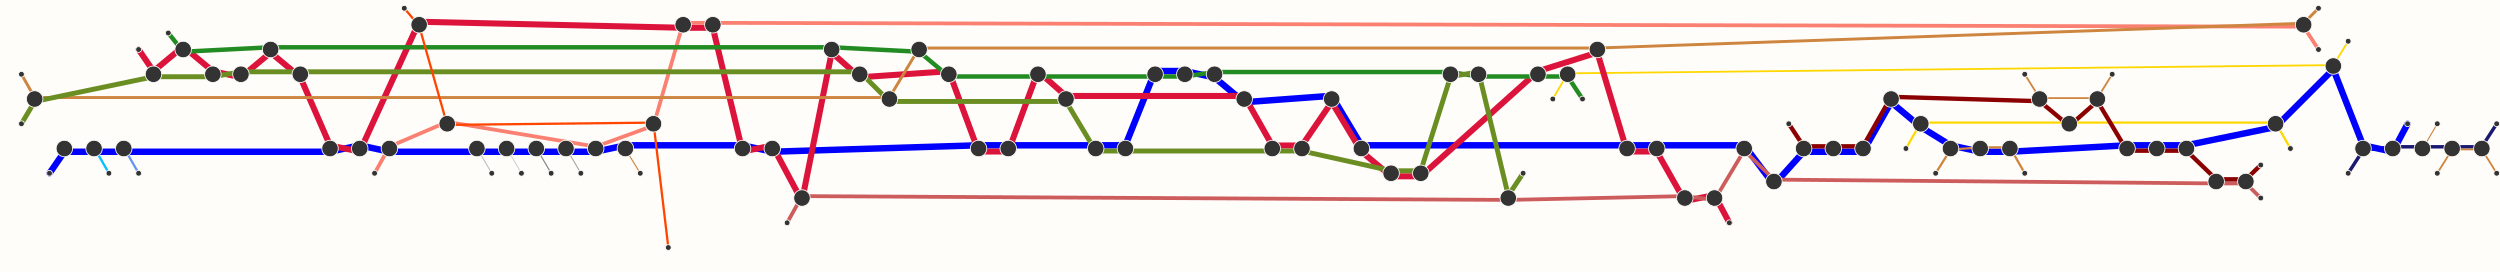 <svg viewBox="-5,-5,1515,165" xmlns="http://www.w3.org/2000/svg" xmlns:xlink="http://www.w3.org/1999/xlink">
    <rect x="-5" y="-5" width="1520" height="170" fill="#fffdfa"/>
    <g stroke="#999" stroke-opacity="1" stroke-linecap="round">
        <line stroke="#191970" stroke-width="2.079" x1="1508" y1="70" x2="1499" y2="83.96">
            <title>
                7 - Hallfred, source: 84, target: 0
            </title>
        </line>
        <line stroke="#191970" stroke-width="2.079" x1="1499" y1="83.96" x2="1481" y2="83.96">
            <title>
                7 - Hallfred, source: 0, target: 1
            </title>
        </line>
        <line stroke="#191970" stroke-width="2.079" x1="1481" y1="83.96" x2="1463" y2="83.96">
            <title>
                7 - Hallfred, source: 1, target: 2
            </title>
        </line>
        <line stroke="#191970" stroke-width="2.079" x1="1463" y1="83.96" x2="1445" y2="83.96">
            <title>
                7 - Hallfred, source: 2, target: 3
            </title>
        </line>
        <line stroke="#191970" stroke-width="2.079" x1="1445" y1="83.96" x2="1427" y2="86.04">
            <title>
                7 - Hallfred, source: 3, target: 4
            </title>
        </line>
        <line stroke="#191970" stroke-width="2.079" x1="1427" y1="86.04" x2="1418" y2="100">
            <title>
                7 - Hallfred, source: 4, target: 99
            </title>
        </line>
        <line stroke="#0000FF" stroke-width="3.912" x1="1454" y1="70" x2="1445" y2="86.956">
            <title>
                9 - Hrafnkel, source: 85, target: 3
            </title>
        </line>
        <line stroke="#0000FF" stroke-width="3.912" x1="1445" y1="86.956" x2="1427" y2="83.044">
            <title>
                9 - Hrafnkel, source: 3, target: 4
            </title>
        </line>
        <line stroke="#0000FF" stroke-width="3.912" x1="1427" y1="83.044" x2="1409" y2="36.956">
            <title>
                9 - Hrafnkel, source: 4, target: 5
            </title>
        </line>
        <line stroke="#0000FF" stroke-width="3.912" x1="1409" y1="36.956" x2="1374" y2="71.956">
            <title>
                9 - Hrafnkel, source: 5, target: 7
            </title>
        </line>
        <line stroke="#0000FF" stroke-width="3.912" x1="1374" y1="71.956" x2="1320" y2="83.044">
            <title>
                9 - Hrafnkel, source: 7, target: 10
            </title>
        </line>
        <line stroke="#0000FF" stroke-width="3.912" x1="1320" y1="83.044" x2="1302" y2="83.044">
            <title>
                9 - Hrafnkel, source: 10, target: 11
            </title>
        </line>
        <line stroke="#0000FF" stroke-width="3.912" x1="1302" y1="83.044" x2="1284" y2="83.044">
            <title>
                9 - Hrafnkel, source: 11, target: 12
            </title>
        </line>
        <line stroke="#0000FF" stroke-width="3.912" x1="1284" y1="83.044" x2="1213" y2="86.956">
            <title>
                9 - Hrafnkel, source: 12, target: 16
            </title>
        </line>
        <line stroke="#0000FF" stroke-width="3.912" x1="1213" y1="86.956" x2="1195" y2="86.956">
            <title>
                9 - Hrafnkel, source: 16, target: 17
            </title>
        </line>
        <line stroke="#0000FF" stroke-width="3.912" x1="1195" y1="86.956" x2="1177" y2="83.044">
            <title>
                9 - Hrafnkel, source: 17, target: 18
            </title>
        </line>
        <line stroke="#0000FF" stroke-width="3.912" x1="1177" y1="83.044" x2="1159" y2="71.956">
            <title>
                9 - Hrafnkel, source: 18, target: 19
            </title>
        </line>
        <line stroke="#0000FF" stroke-width="3.912" x1="1159" y1="71.956" x2="1141" y2="56.956">
            <title>
                9 - Hrafnkel, source: 19, target: 20
            </title>
        </line>
        <line stroke="#0000FF" stroke-width="3.912" x1="1141" y1="56.956" x2="1124" y2="86.956">
            <title>
                9 - Hrafnkel, source: 20, target: 21
            </title>
        </line>
        <line stroke="#0000FF" stroke-width="3.912" x1="1124" y1="86.956" x2="1106" y2="86.956">
            <title>
                9 - Hrafnkel, source: 21, target: 22
            </title>
        </line>
        <line stroke="#0000FF" stroke-width="3.912" x1="1106" y1="86.956" x2="1088" y2="86.956">
            <title>
                9 - Hrafnkel, source: 22, target: 23
            </title>
        </line>
        <line stroke="#0000FF" stroke-width="3.912" x1="1088" y1="86.956" x2="1070" y2="106.956">
            <title>
                9 - Hrafnkel, source: 23, target: 24
            </title>
        </line>
        <line stroke="#0000FF" stroke-width="3.912" x1="1070" y1="106.956" x2="1052" y2="83.044">
            <title>
                9 - Hrafnkel, source: 24, target: 25
            </title>
        </line>
        <line stroke="#0000FF" stroke-width="3.912" x1="1052" y1="83.044" x2="999" y2="83.044">
            <title>
                9 - Hrafnkel, source: 25, target: 28
            </title>
        </line>
        <line stroke="#0000FF" stroke-width="3.912" x1="999" y1="83.044" x2="981" y2="83.044">
            <title>
                9 - Hrafnkel, source: 28, target: 29
            </title>
        </line>
        <line stroke="#0000FF" stroke-width="3.912" x1="981" y1="83.044" x2="820" y2="83.044">
            <title>
                9 - Hrafnkel, source: 29, target: 38
            </title>
        </line>
        <line stroke="#0000FF" stroke-width="3.912" x1="820" y1="83.044" x2="802" y2="53.044">
            <title>
                9 - Hrafnkel, source: 38, target: 39
            </title>
        </line>
        <line stroke="#0000FF" stroke-width="3.912" x1="802" y1="53.044" x2="749" y2="56.956">
            <title>
                9 - Hrafnkel, source: 39, target: 42
            </title>
        </line>
        <line stroke="#0000FF" stroke-width="3.912" x1="749" y1="56.956" x2="731" y2="41.956">
            <title>
                9 - Hrafnkel, source: 42, target: 43
            </title>
        </line>
        <line stroke="#0000FF" stroke-width="3.912" x1="731" y1="41.956" x2="713" y2="38.044">
            <title>
                9 - Hrafnkel, source: 43, target: 44
            </title>
        </line>
        <line stroke="#0000FF" stroke-width="3.912" x1="713" y1="38.044" x2="695" y2="38.044">
            <title>
                9 - Hrafnkel, source: 44, target: 45
            </title>
        </line>
        <line stroke="#0000FF" stroke-width="3.912" x1="695" y1="38.044" x2="677" y2="83.044">
            <title>
                9 - Hrafnkel, source: 45, target: 46
            </title>
        </line>
        <line stroke="#0000FF" stroke-width="3.912" x1="677" y1="83.044" x2="659" y2="83.044">
            <title>
                9 - Hrafnkel, source: 46, target: 47
            </title>
        </line>
        <line stroke="#0000FF" stroke-width="3.912" x1="659" y1="83.044" x2="606" y2="83.044">
            <title>
                9 - Hrafnkel, source: 47, target: 50
            </title>
        </line>
        <line stroke="#0000FF" stroke-width="3.912" x1="606" y1="83.044" x2="588" y2="83.044">
            <title>
                9 - Hrafnkel, source: 50, target: 51
            </title>
        </line>
        <line stroke="#0000FF" stroke-width="3.912" x1="588" y1="83.044" x2="463" y2="86.956">
            <title>
                9 - Hrafnkel, source: 51, target: 58
            </title>
        </line>
        <line stroke="#0000FF" stroke-width="3.912" x1="463" y1="86.956" x2="445" y2="83.044">
            <title>
                9 - Hrafnkel, source: 58, target: 59
            </title>
        </line>
        <line stroke="#0000FF" stroke-width="3.912" x1="445" y1="83.044" x2="374" y2="83.044">
            <title>
                9 - Hrafnkel, source: 59, target: 63
            </title>
        </line>
        <line stroke="#0000FF" stroke-width="3.912" x1="374" y1="83.044" x2="356" y2="86.956">
            <title>
                9 - Hrafnkel, source: 63, target: 64
            </title>
        </line>
        <line stroke="#0000FF" stroke-width="3.912" x1="356" y1="86.956" x2="338" y2="86.956">
            <title>
                9 - Hrafnkel, source: 64, target: 65
            </title>
        </line>
        <line stroke="#0000FF" stroke-width="3.912" x1="338" y1="86.956" x2="320" y2="86.956">
            <title>
                9 - Hrafnkel, source: 65, target: 66
            </title>
        </line>
        <line stroke="#0000FF" stroke-width="3.912" x1="320" y1="86.956" x2="302" y2="86.956">
            <title>
                9 - Hrafnkel, source: 66, target: 67
            </title>
        </line>
        <line stroke="#0000FF" stroke-width="3.912" x1="302" y1="86.956" x2="284" y2="86.956">
            <title>
                9 - Hrafnkel, source: 67, target: 68
            </title>
        </line>
        <line stroke="#0000FF" stroke-width="3.912" x1="284" y1="86.956" x2="231" y2="86.956">
            <title>
                9 - Hrafnkel, source: 68, target: 71
            </title>
        </line>
        <line stroke="#0000FF" stroke-width="3.912" x1="231" y1="86.956" x2="213" y2="83.044">
            <title>
                9 - Hrafnkel, source: 71, target: 72
            </title>
        </line>
        <line stroke="#0000FF" stroke-width="3.912" x1="213" y1="83.044" x2="195" y2="86.956">
            <title>
                9 - Hrafnkel, source: 72, target: 73
            </title>
        </line>
        <line stroke="#0000FF" stroke-width="3.912" x1="195" y1="86.956" x2="70" y2="86.956">
            <title>
                9 - Hrafnkel, source: 73, target: 80
            </title>
        </line>
        <line stroke="#0000FF" stroke-width="3.912" x1="70" y1="86.956" x2="52" y2="86.956">
            <title>
                9 - Hrafnkel, source: 80, target: 81
            </title>
        </line>
        <line stroke="#0000FF" stroke-width="3.912" x1="52" y1="86.956" x2="34" y2="86.956">
            <title>
                9 - Hrafnkel, source: 81, target: 82
            </title>
        </line>
        <line stroke="#0000FF" stroke-width="3.912" x1="34" y1="86.956" x2="34" y2="86.956">
            <title>
                9 - Hrafnkel, source: 82, target: 82
            </title>
        </line>
        <line stroke="#0000FF" stroke-width="3.912" x1="34" y1="86.956" x2="25" y2="100">
            <title>
                9 - Hrafnkel, source: 82, target: 100
            </title>
        </line>
        <line stroke="#CD853F" stroke-width="1.099" x1="1508" y1="100" x2="1499" y2="85.549">
            <title>
                10 - Arnthrud, source: 86, target: 0
            </title>
        </line>
        <line stroke="#CD853F" stroke-width="1.099" x1="1499" y1="85.549" x2="1481" y2="85.549">
            <title>
                10 - Arnthrud, source: 0, target: 1
            </title>
        </line>
        <line stroke="#CD853F" stroke-width="1.099" x1="1481" y1="85.549" x2="1472" y2="100">
            <title>
                10 - Arnthrud, source: 1, target: 101
            </title>
        </line>
        <line stroke="#CD853F" stroke-width="0.693" x1="1472" y1="70" x2="1463" y2="85.347">
            <title>
                11 - man, source: 114, target: 2
            </title>
        </line>
        <line stroke="#6495ED" stroke-width="1.386" x1="79" y1="100" x2="70" y2="84.307">
            <title>
                13 - Thorir, source: 115, target: 80
            </title>
        </line>
        <line stroke="#00BFFF" stroke-width="1.386" x1="61" y1="100" x2="52" y2="84.307">
            <title>
                14 - Asbjorn, source: 116, target: 81
            </title>
        </line>
        <line stroke="#FFD700" stroke-width="1.099" x1="1418" y1="20" x2="1409" y2="34.451">
            <title>
                15 - Frey, source: 87, target: 5
            </title>
        </line>
        <line stroke="#FFD700" stroke-width="1.099" x1="1409" y1="34.451" x2="945" y2="39.451">
            <title>
                15 - Frey, source: 5, target: 31
            </title>
        </line>
        <line stroke="#FFD700" stroke-width="1.099" x1="945" y1="39.451" x2="936" y2="55">
            <title>
                15 - Frey, source: 31, target: 102
            </title>
        </line>
        <line stroke="#DC143C" stroke-width="3.664" x1="1043" y1="130" x2="1034" y2="113.168">
            <title>
                18 - Sam, source: 88, target: 26
            </title>
        </line>
        <line stroke="#DC143C" stroke-width="3.664" x1="1034" y1="113.168" x2="1016" y2="116.832">
            <title>
                18 - Sam, source: 26, target: 27
            </title>
        </line>
        <line stroke="#DC143C" stroke-width="3.664" x1="1016" y1="116.832" x2="999" y2="86.832">
            <title>
                18 - Sam, source: 27, target: 28
            </title>
        </line>
        <line stroke="#DC143C" stroke-width="3.664" x1="999" y1="86.832" x2="981" y2="86.832">
            <title>
                18 - Sam, source: 28, target: 29
            </title>
        </line>
        <line stroke="#DC143C" stroke-width="3.664" x1="981" y1="86.832" x2="963" y2="26.832">
            <title>
                18 - Sam, source: 29, target: 30
            </title>
        </line>
        <line stroke="#DC143C" stroke-width="3.664" x1="963" y1="26.832" x2="927" y2="38.168">
            <title>
                18 - Sam, source: 30, target: 32
            </title>
        </line>
        <line stroke="#DC143C" stroke-width="3.664" x1="927" y1="38.168" x2="856" y2="101.832">
            <title>
                18 - Sam, source: 32, target: 36
            </title>
        </line>
        <line stroke="#DC143C" stroke-width="3.664" x1="856" y1="101.832" x2="838" y2="101.832">
            <title>
                18 - Sam, source: 36, target: 37
            </title>
        </line>
        <line stroke="#DC143C" stroke-width="3.664" x1="838" y1="101.832" x2="820" y2="86.832">
            <title>
                18 - Sam, source: 37, target: 38
            </title>
        </line>
        <line stroke="#DC143C" stroke-width="3.664" x1="820" y1="86.832" x2="802" y2="56.832">
            <title>
                18 - Sam, source: 38, target: 39
            </title>
        </line>
        <line stroke="#DC143C" stroke-width="3.664" x1="802" y1="56.832" x2="784" y2="83.168">
            <title>
                18 - Sam, source: 39, target: 40
            </title>
        </line>
        <line stroke="#DC143C" stroke-width="3.664" x1="784" y1="83.168" x2="766" y2="83.168">
            <title>
                18 - Sam, source: 40, target: 41
            </title>
        </line>
        <line stroke="#DC143C" stroke-width="3.664" x1="766" y1="83.168" x2="749" y2="53.168">
            <title>
                18 - Sam, source: 41, target: 42
            </title>
        </line>
        <line stroke="#DC143C" stroke-width="3.664" x1="749" y1="53.168" x2="641" y2="53.168">
            <title>
                18 - Sam, source: 42, target: 48
            </title>
        </line>
        <line stroke="#DC143C" stroke-width="3.664" x1="641" y1="53.168" x2="624" y2="38.168">
            <title>
                18 - Sam, source: 48, target: 49
            </title>
        </line>
        <line stroke="#DC143C" stroke-width="3.664" x1="624" y1="38.168" x2="606" y2="86.832">
            <title>
                18 - Sam, source: 49, target: 50
            </title>
        </line>
        <line stroke="#DC143C" stroke-width="3.664" x1="606" y1="86.832" x2="588" y2="86.832">
            <title>
                18 - Sam, source: 50, target: 51
            </title>
        </line>
        <line stroke="#DC143C" stroke-width="3.664" x1="588" y1="86.832" x2="570" y2="38.168">
            <title>
                18 - Sam, source: 51, target: 52
            </title>
        </line>
        <line stroke="#DC143C" stroke-width="3.664" x1="570" y1="38.168" x2="516" y2="41.832">
            <title>
                18 - Sam, source: 52, target: 55
            </title>
        </line>
        <line stroke="#DC143C" stroke-width="3.664" x1="516" y1="41.832" x2="499" y2="26.832">
            <title>
                18 - Sam, source: 55, target: 56
            </title>
        </line>
        <line stroke="#DC143C" stroke-width="3.664" x1="499" y1="26.832" x2="481" y2="116.832">
            <title>
                18 - Sam, source: 56, target: 57
            </title>
        </line>
        <line stroke="#DC143C" stroke-width="3.664" x1="481" y1="116.832" x2="463" y2="83.168">
            <title>
                18 - Sam, source: 57, target: 58
            </title>
        </line>
        <line stroke="#DC143C" stroke-width="3.664" x1="463" y1="83.168" x2="445" y2="86.832">
            <title>
                18 - Sam, source: 58, target: 59
            </title>
        </line>
        <line stroke="#DC143C" stroke-width="3.664" x1="445" y1="86.832" x2="427" y2="11.832">
            <title>
                18 - Sam, source: 59, target: 60
            </title>
        </line>
        <line stroke="#DC143C" stroke-width="3.664" x1="427" y1="11.832" x2="409" y2="11.832">
            <title>
                18 - Sam, source: 60, target: 61
            </title>
        </line>
        <line stroke="#DC143C" stroke-width="3.664" x1="409" y1="11.832" x2="249" y2="8.168">
            <title>
                18 - Sam, source: 61, target: 70
            </title>
        </line>
        <line stroke="#DC143C" stroke-width="3.664" x1="249" y1="8.168" x2="213" y2="86.832">
            <title>
                18 - Sam, source: 70, target: 72
            </title>
        </line>
        <line stroke="#DC143C" stroke-width="3.664" x1="213" y1="86.832" x2="195" y2="83.168">
            <title>
                18 - Sam, source: 72, target: 73
            </title>
        </line>
        <line stroke="#DC143C" stroke-width="3.664" x1="195" y1="83.168" x2="177" y2="41.832">
            <title>
                18 - Sam, source: 73, target: 74
            </title>
        </line>
        <line stroke="#DC143C" stroke-width="3.664" x1="177" y1="41.832" x2="159" y2="26.832">
            <title>
                18 - Sam, source: 74, target: 75
            </title>
        </line>
        <line stroke="#DC143C" stroke-width="3.664" x1="159" y1="26.832" x2="141" y2="41.832">
            <title>
                18 - Sam, source: 75, target: 76
            </title>
        </line>
        <line stroke="#DC143C" stroke-width="3.664" x1="141" y1="41.832" x2="124" y2="38.168">
            <title>
                18 - Sam, source: 76, target: 77
            </title>
        </line>
        <line stroke="#DC143C" stroke-width="3.664" x1="124" y1="38.168" x2="106" y2="23.168">
            <title>
                18 - Sam, source: 77, target: 78
            </title>
        </line>
        <line stroke="#DC143C" stroke-width="3.664" x1="106" y1="23.168" x2="88" y2="38.168">
            <title>
                18 - Sam, source: 78, target: 79
            </title>
        </line>
        <line stroke="#DC143C" stroke-width="3.664" x1="88" y1="38.168" x2="79" y2="25">
            <title>
                18 - Sam, source: 79, target: 103
            </title>
        </line>
        <line stroke="#FA8072" stroke-width="2.303" x1="1400" y1="25" x2="1391" y2="11.151">
            <title>
                19 - Eyvind, source: 89, target: 6
            </title>
        </line>
        <line stroke="#FA8072" stroke-width="2.303" x1="1391" y1="11.151" x2="427" y2="8.849">
            <title>
                19 - Eyvind, source: 6, target: 60
            </title>
        </line>
        <line stroke="#FA8072" stroke-width="2.303" x1="427" y1="8.849" x2="409" y2="8.849">
            <title>
                19 - Eyvind, source: 60, target: 61
            </title>
        </line>
        <line stroke="#FA8072" stroke-width="2.303" x1="409" y1="8.849" x2="391" y2="71.151">
            <title>
                19 - Eyvind, source: 61, target: 62
            </title>
        </line>
        <line stroke="#FA8072" stroke-width="2.303" x1="391" y1="71.151" x2="356" y2="83.849">
            <title>
                19 - Eyvind, source: 62, target: 64
            </title>
        </line>
        <line stroke="#FA8072" stroke-width="2.303" x1="356" y1="83.849" x2="266" y2="68.849">
            <title>
                19 - Eyvind, source: 64, target: 69
            </title>
        </line>
        <line stroke="#FA8072" stroke-width="2.303" x1="266" y1="68.849" x2="231" y2="83.849">
            <title>
                19 - Eyvind, source: 69, target: 71
            </title>
        </line>
        <line stroke="#FA8072" stroke-width="2.303" x1="231" y1="83.849" x2="222" y2="100">
            <title>
                19 - Eyvind, source: 71, target: 104
            </title>
        </line>
        <line stroke="#CD853F" stroke-width="1.792" x1="1400" y1="0" x2="1391" y2="9.104">
            <title>
                21 - king of Greeks, source: 90, target: 6
            </title>
        </line>
        <line stroke="#CD853F" stroke-width="1.792" x1="1391" y1="9.104" x2="963" y2="24.104">
            <title>
                21 - king of Greeks, source: 6, target: 30
            </title>
        </line>
        <line stroke="#CD853F" stroke-width="1.792" x1="963" y1="24.104" x2="552" y2="24.104">
            <title>
                21 - king of Greeks, source: 30, target: 53
            </title>
        </line>
        <line stroke="#CD853F" stroke-width="1.792" x1="552" y1="24.104" x2="534" y2="54.104">
            <title>
                21 - king of Greeks, source: 53, target: 54
            </title>
        </line>
        <line stroke="#CD853F" stroke-width="1.792" x1="534" y1="54.104" x2="16" y2="54.104">
            <title>
                21 - king of Greeks, source: 54, target: 83
            </title>
        </line>
        <line stroke="#CD853F" stroke-width="1.792" x1="16" y1="54.104" x2="8" y2="40">
            <title>
                21 - king of Greeks, source: 83, target: 105
            </title>
        </line>
        <line stroke="#FFD700" stroke-width="1.386" x1="1383" y1="85" x2="1374" y2="69.307">
            <title>
                22 - Freyfaxi, source: 91, target: 7
            </title>
        </line>
        <line stroke="#FFD700" stroke-width="1.386" x1="1374" y1="69.307" x2="1249" y2="69.307">
            <title>
                22 - Freyfaxi, source: 7, target: 14
            </title>
        </line>
        <line stroke="#FFD700" stroke-width="1.386" x1="1249" y1="69.307" x2="1159" y2="69.307">
            <title>
                22 - Freyfaxi, source: 14, target: 19
            </title>
        </line>
        <line stroke="#FFD700" stroke-width="1.386" x1="1159" y1="69.307" x2="1150" y2="85">
            <title>
                22 - Freyfaxi, source: 19, target: 106
            </title>
        </line>
        <line stroke="#CD5C5C" stroke-width="2.303" x1="1365" y1="115" x2="1356" y2="106.151">
            <title>
                23 - Thorbjorn, source: 92, target: 8
            </title>
        </line>
        <line stroke="#CD5C5C" stroke-width="2.303" x1="1356" y1="106.151" x2="1338" y2="106.151">
            <title>
                23 - Thorbjorn, source: 8, target: 9
            </title>
        </line>
        <line stroke="#CD5C5C" stroke-width="2.303" x1="1338" y1="106.151" x2="1070" y2="103.849">
            <title>
                23 - Thorbjorn, source: 9, target: 24
            </title>
        </line>
        <line stroke="#CD5C5C" stroke-width="2.303" x1="1070" y1="103.849" x2="1052" y2="86.151">
            <title>
                23 - Thorbjorn, source: 24, target: 25
            </title>
        </line>
        <line stroke="#CD5C5C" stroke-width="2.303" x1="1052" y1="86.151" x2="1034" y2="116.151">
            <title>
                23 - Thorbjorn, source: 25, target: 26
            </title>
        </line>
        <line stroke="#CD5C5C" stroke-width="2.303" x1="1034" y1="116.151" x2="1016" y2="113.849">
            <title>
                23 - Thorbjorn, source: 26, target: 27
            </title>
        </line>
        <line stroke="#CD5C5C" stroke-width="2.303" x1="1016" y1="113.849" x2="909" y2="116.151">
            <title>
                23 - Thorbjorn, source: 27, target: 33
            </title>
        </line>
        <line stroke="#CD5C5C" stroke-width="2.303" x1="909" y1="116.151" x2="481" y2="113.849">
            <title>
                23 - Thorbjorn, source: 33, target: 57
            </title>
        </line>
        <line stroke="#CD5C5C" stroke-width="2.303" x1="481" y1="113.849" x2="472" y2="130">
            <title>
                23 - Thorbjorn, source: 57, target: 107
            </title>
        </line>
        <line stroke="#8B0000" stroke-width="2.639" x1="1365" y1="95" x2="1356" y2="103.68">
            <title>
                24 - Einar, source: 93, target: 8
            </title>
        </line>
        <line stroke="#8B0000" stroke-width="2.639" x1="1356" y1="103.68" x2="1338" y2="103.68">
            <title>
                24 - Einar, source: 8, target: 9
            </title>
        </line>
        <line stroke="#8B0000" stroke-width="2.639" x1="1338" y1="103.68" x2="1320" y2="86.32">
            <title>
                24 - Einar, source: 9, target: 10
            </title>
        </line>
        <line stroke="#8B0000" stroke-width="2.639" x1="1320" y1="86.32" x2="1302" y2="86.32">
            <title>
                24 - Einar, source: 10, target: 11
            </title>
        </line>
        <line stroke="#8B0000" stroke-width="2.639" x1="1302" y1="86.32" x2="1284" y2="86.32">
            <title>
                24 - Einar, source: 11, target: 12
            </title>
        </line>
        <line stroke="#8B0000" stroke-width="2.639" x1="1284" y1="86.32" x2="1266" y2="56.32">
            <title>
                24 - Einar, source: 12, target: 13
            </title>
        </line>
        <line stroke="#8B0000" stroke-width="2.639" x1="1266" y1="56.32" x2="1249" y2="71.32">
            <title>
                24 - Einar, source: 13, target: 14
            </title>
        </line>
        <line stroke="#8B0000" stroke-width="2.639" x1="1249" y1="71.32" x2="1231" y2="56.32">
            <title>
                24 - Einar, source: 14, target: 15
            </title>
        </line>
        <line stroke="#8B0000" stroke-width="2.639" x1="1231" y1="56.32" x2="1141" y2="53.68">
            <title>
                24 - Einar, source: 15, target: 20
            </title>
        </line>
        <line stroke="#8B0000" stroke-width="2.639" x1="1141" y1="53.68" x2="1124" y2="83.68">
            <title>
                24 - Einar, source: 20, target: 21
            </title>
        </line>
        <line stroke="#8B0000" stroke-width="2.639" x1="1124" y1="83.68" x2="1106" y2="83.68">
            <title>
                24 - Einar, source: 21, target: 22
            </title>
        </line>
        <line stroke="#8B0000" stroke-width="2.639" x1="1106" y1="83.68" x2="1088" y2="83.68">
            <title>
                24 - Einar, source: 22, target: 23
            </title>
        </line>
        <line stroke="#8B0000" stroke-width="2.639" x1="1088" y1="83.68" x2="1079" y2="70">
            <title>
                24 - Einar, source: 23, target: 108
            </title>
        </line>
        <line stroke="#CD853F" stroke-width="1.099" x1="1275" y1="40" x2="1266" y2="54.451">
            <title>
                25 - shepherds, source: 94, target: 13
            </title>
        </line>
        <line stroke="#CD853F" stroke-width="1.099" x1="1266" y1="54.451" x2="1231" y2="54.451">
            <title>
                25 - shepherds, source: 13, target: 15
            </title>
        </line>
        <line stroke="#CD853F" stroke-width="1.099" x1="1231" y1="54.451" x2="1222" y2="40">
            <title>
                25 - shepherds, source: 15, target: 109
            </title>
        </line>
        <line stroke="#CD853F" stroke-width="1.386" x1="1222" y1="100" x2="1213" y2="84.307">
            <title>
                26 - mealtime servant, source: 95, target: 16
            </title>
        </line>
        <line stroke="#CD853F" stroke-width="1.386" x1="1213" y1="84.307" x2="1195" y2="84.307">
            <title>
                26 - mealtime servant, source: 16, target: 17
            </title>
        </line>
        <line stroke="#CD853F" stroke-width="1.386" x1="1195" y1="84.307" x2="1177" y2="85.693">
            <title>
                26 - mealtime servant, source: 17, target: 18
            </title>
        </line>
        <line stroke="#CD853F" stroke-width="1.386" x1="1177" y1="85.693" x2="1168" y2="100">
            <title>
                26 - mealtime servant, source: 18, target: 110
            </title>
        </line>
        <line stroke="#228B22" stroke-width="2.708" x1="954" y1="55" x2="945" y2="41.354">
            <title>
                29 - Thorkel, source: 96, target: 31
            </title>
        </line>
        <line stroke="#228B22" stroke-width="2.708" x1="945" y1="41.354" x2="927" y2="41.354">
            <title>
                29 - Thorkel, source: 31, target: 32
            </title>
        </line>
        <line stroke="#228B22" stroke-width="2.708" x1="927" y1="41.354" x2="891" y2="41.354">
            <title>
                29 - Thorkel, source: 32, target: 34
            </title>
        </line>
        <line stroke="#228B22" stroke-width="2.708" x1="891" y1="41.354" x2="874" y2="38.646">
            <title>
                29 - Thorkel, source: 34, target: 35
            </title>
        </line>
        <line stroke="#228B22" stroke-width="2.708" x1="874" y1="38.646" x2="731" y2="38.646">
            <title>
                29 - Thorkel, source: 35, target: 43
            </title>
        </line>
        <line stroke="#228B22" stroke-width="2.708" x1="731" y1="38.646" x2="713" y2="41.354">
            <title>
                29 - Thorkel, source: 43, target: 44
            </title>
        </line>
        <line stroke="#228B22" stroke-width="2.708" x1="713" y1="41.354" x2="695" y2="41.354">
            <title>
                29 - Thorkel, source: 44, target: 45
            </title>
        </line>
        <line stroke="#228B22" stroke-width="2.708" x1="695" y1="41.354" x2="624" y2="41.354">
            <title>
                29 - Thorkel, source: 45, target: 49
            </title>
        </line>
        <line stroke="#228B22" stroke-width="2.708" x1="624" y1="41.354" x2="570" y2="41.354">
            <title>
                29 - Thorkel, source: 49, target: 52
            </title>
        </line>
        <line stroke="#228B22" stroke-width="2.708" x1="570" y1="41.354" x2="552" y2="26.354">
            <title>
                29 - Thorkel, source: 52, target: 53
            </title>
        </line>
        <line stroke="#228B22" stroke-width="2.708" x1="552" y1="26.354" x2="499" y2="23.646">
            <title>
                29 - Thorkel, source: 53, target: 56
            </title>
        </line>
        <line stroke="#228B22" stroke-width="2.708" x1="499" y1="23.646" x2="159" y2="23.646">
            <title>
                29 - Thorkel, source: 56, target: 75
            </title>
        </line>
        <line stroke="#228B22" stroke-width="2.708" x1="159" y1="23.646" x2="106" y2="26.354">
            <title>
                29 - Thorkel, source: 75, target: 78
            </title>
        </line>
        <line stroke="#228B22" stroke-width="2.708" x1="106" y1="26.354" x2="97" y2="15">
            <title>
                29 - Thorkel, source: 78, target: 111
            </title>
        </line>
        <line stroke="#6B8E23" stroke-width="2.996" x1="918" y1="100" x2="909" y2="113.502">
            <title>
                31 - Thorgeir, source: 97, target: 33
            </title>
        </line>
        <line stroke="#6B8E23" stroke-width="2.996" x1="909" y1="113.502" x2="891" y2="38.502">
            <title>
                31 - Thorgeir, source: 33, target: 34
            </title>
        </line>
        <line stroke="#6B8E23" stroke-width="2.996" x1="891" y1="38.502" x2="874" y2="41.498">
            <title>
                31 - Thorgeir, source: 34, target: 35
            </title>
        </line>
        <line stroke="#6B8E23" stroke-width="2.996" x1="874" y1="41.498" x2="856" y2="98.502">
            <title>
                31 - Thorgeir, source: 35, target: 36
            </title>
        </line>
        <line stroke="#6B8E23" stroke-width="2.996" x1="856" y1="98.502" x2="838" y2="98.502">
            <title>
                31 - Thorgeir, source: 36, target: 37
            </title>
        </line>
        <line stroke="#6B8E23" stroke-width="2.996" x1="838" y1="98.502" x2="784" y2="86.498">
            <title>
                31 - Thorgeir, source: 37, target: 40
            </title>
        </line>
        <line stroke="#6B8E23" stroke-width="2.996" x1="784" y1="86.498" x2="766" y2="86.498">
            <title>
                31 - Thorgeir, source: 40, target: 41
            </title>
        </line>
        <line stroke="#6B8E23" stroke-width="2.996" x1="766" y1="86.498" x2="677" y2="86.498">
            <title>
                31 - Thorgeir, source: 41, target: 46
            </title>
        </line>
        <line stroke="#6B8E23" stroke-width="2.996" x1="677" y1="86.498" x2="659" y2="86.498">
            <title>
                31 - Thorgeir, source: 46, target: 47
            </title>
        </line>
        <line stroke="#6B8E23" stroke-width="2.996" x1="659" y1="86.498" x2="641" y2="56.498">
            <title>
                31 - Thorgeir, source: 47, target: 48
            </title>
        </line>
        <line stroke="#6B8E23" stroke-width="2.996" x1="641" y1="56.498" x2="534" y2="56.498">
            <title>
                31 - Thorgeir, source: 48, target: 54
            </title>
        </line>
        <line stroke="#6B8E23" stroke-width="2.996" x1="534" y1="56.498" x2="516" y2="38.502">
            <title>
                31 - Thorgeir, source: 54, target: 55
            </title>
        </line>
        <line stroke="#6B8E23" stroke-width="2.996" x1="516" y1="38.502" x2="177" y2="38.502">
            <title>
                31 - Thorgeir, source: 55, target: 74
            </title>
        </line>
        <line stroke="#6B8E23" stroke-width="2.996" x1="177" y1="38.502" x2="141" y2="38.502">
            <title>
                31 - Thorgeir, source: 74, target: 76
            </title>
        </line>
        <line stroke="#6B8E23" stroke-width="2.996" x1="141" y1="38.502" x2="124" y2="41.498">
            <title>
                31 - Thorgeir, source: 76, target: 77
            </title>
        </line>
        <line stroke="#6B8E23" stroke-width="2.996" x1="124" y1="41.498" x2="88" y2="41.498">
            <title>
                31 - Thorgeir, source: 77, target: 79
            </title>
        </line>
        <line stroke="#6B8E23" stroke-width="2.996" x1="88" y1="41.498" x2="16" y2="56.498">
            <title>
                31 - Thorgeir, source: 79, target: 83
            </title>
        </line>
        <line stroke="#6B8E23" stroke-width="2.996" x1="16" y1="56.498" x2="8" y2="70">
            <title>
                31 - Thorgeir, source: 83, target: 112
            </title>
        </line>
        <line stroke="#FF4500" stroke-width="1.386" x1="400" y1="145" x2="391" y2="69.307">
            <title>
                35 - Eyvind&apos;s servant boy, source: 98, target: 62
            </title>
        </line>
        <line stroke="#FF4500" stroke-width="1.386" x1="391" y1="69.307" x2="266" y2="70.693">
            <title>
                35 - Eyvind&apos;s servant boy, source: 62, target: 69
            </title>
        </line>
        <line stroke="#FF4500" stroke-width="1.386" x1="266" y1="70.693" x2="249" y2="10.693">
            <title>
                35 - Eyvind&apos;s servant boy, source: 69, target: 70
            </title>
        </line>
        <line stroke="#FF4500" stroke-width="1.386" x1="249" y1="10.693" x2="240" y2="0">
            <title>
                35 - Eyvind&apos;s servant boy, source: 70, target: 113
            </title>
        </line>
        <line stroke="#CD853F" stroke-width="0.693" x1="383" y1="100" x2="374" y2="85.347">
            <title>
                36 - Servant woman, source: 117, target: 63
            </title>
        </line>
        <line stroke="#A9A9A9" stroke-width="0.693" x1="347" y1="100" x2="338" y2="84.653">
            <title>
                37 - Sighvat, source: 118, target: 65
            </title>
        </line>
        <line stroke="#808080" stroke-width="0.693" x1="329" y1="100" x2="320" y2="84.653">
            <title>
                38 - Snorri, source: 119, target: 66
            </title>
        </line>
        <line stroke="#D3D3D3" stroke-width="0.693" x1="311" y1="100" x2="302" y2="84.653">
            <title>
                41 - Thord, source: 120, target: 67
            </title>
        </line>
        <line stroke="#C0C0C0" stroke-width="0.693" x1="293" y1="100" x2="284" y2="84.653">
            <title>
                42 - Halli, source: 121, target: 68
            </title>
        </line>
    </g>
    <g stroke="#fffdfa" stroke-width="0.5">
        <circle r="5" fill="#333" cx="1499" cy="85">
            <title>
                0 - offer assistance, 10 -&gt; 7, chapter: 1
            </title>
        </circle>
        <circle r="5" fill="#333" cx="1481" cy="85">
            <title>
                1 - death_neutral, 10 -&gt; 7, chapter: 1
            </title>
        </circle>
        <circle r="5" fill="#333" cx="1463" cy="85">
            <title>
                2 - provide information, 11 -&gt; 7, chapter: 1
            </title>
        </circle>
        <circle r="5" fill="#333" cx="1445" cy="85">
            <title>
                3 - request assistance, 9 -&gt; 7, chapter: 2
            </title>
        </circle>
        <circle r="5" fill="#333" cx="1427" cy="85">
            <title>
                4 - offer assistance, 7 -&gt; 9, chapter: 2
            </title>
        </circle>
        <circle r="5" fill="#333" cx="1409" cy="35">
            <title>
                5 - offer assistance, 9 -&gt; 15, chapter: 2
            </title>
        </circle>
        <circle r="5" fill="#333" cx="1391" cy="10">
            <title>
                6 - giftgiving, 19 -&gt; 21, chapter: 3
            </title>
        </circle>
        <circle r="5" fill="#333" cx="1374" cy="70">
            <title>
                7 - ownership, 9 -&gt; 22, chapter: 3
            </title>
        </circle>
        <circle r="5" fill="#333" cx="1356" cy="105">
            <title>
                8 - offer assistance, 23 -&gt; 24, chapter: 4
            </title>
        </circle>
        <circle r="5" fill="#333" cx="1338" cy="105">
            <title>
                9 - provide information, 23 -&gt; 24, chapter: 4
            </title>
        </circle>
        <circle r="5" fill="#333" cx="1320" cy="85">
            <title>
                10 - request assistance, 24 -&gt; 9, chapter: 4
            </title>
        </circle>
        <circle r="5" fill="#333" cx="1302" cy="85">
            <title>
                11 - offer assistance, 24 -&gt; 9, chapter: 4
            </title>
        </circle>
        <circle r="5" fill="#333" cx="1284" cy="85">
            <title>
                12 - provide information, 24 -&gt; 9, chapter: 4
            </title>
        </circle>
        <circle r="5" fill="#333" cx="1266" cy="55">
            <title>
                13 - request assistance, 24 -&gt; 25, chapter: 5
            </title>
        </circle>
        <circle r="5" fill="#333" cx="1249" cy="70">
            <title>
                14 - request assistance, 24 -&gt; 22, chapter: 5
            </title>
        </circle>
        <circle r="5" fill="#333" cx="1231" cy="55">
            <title>
                15 - request assistance, 24 -&gt; 25, chapter: 5
            </title>
        </circle>
        <circle r="5" fill="#333" cx="1213" cy="85">
            <title>
                16 - request assistance, 9 -&gt; 26, chapter: 5
            </title>
        </circle>
        <circle r="5" fill="#333" cx="1195" cy="85">
            <title>
                17 - request assistance, 9 -&gt; 26, chapter: 5
            </title>
        </circle>
        <circle r="5" fill="#333" cx="1177" cy="85">
            <title>
                18 - discover information, 26 -&gt; 9, chapter: 5
            </title>
        </circle>
        <circle r="5" fill="#333" cx="1159" cy="70">
            <title>
                19 - provide information, 9 -&gt; 22, chapter: 5
            </title>
        </circle>
        <circle r="5" fill="#333" cx="1141" cy="55">
            <title>
                20 - accusation, 9 -&gt; 24, chapter: 5
            </title>
        </circle>
        <circle r="5" fill="#333" cx="1124" cy="85">
            <title>
                21 - hostility_lethal, 9 -&gt; 24, chapter: 5
            </title>
        </circle>
        <circle r="5" fill="#333" cx="1106" cy="85">
            <title>
                22 - hostility_lethal, 9 -&gt; 24, chapter: 5
            </title>
        </circle>
        <circle r="5" fill="#333" cx="1088" cy="85">
            <title>
                23 - death_neutral, 9 -&gt; 24, chapter: 5
            </title>
        </circle>
        <circle r="5" fill="#333" cx="1070" cy="105">
            <title>
                24 - intervention, 9 -&gt; 23, chapter: 6
            </title>
        </circle>
        <circle r="5" fill="#333" cx="1052" cy="85">
            <title>
                25 - challenge, 23 -&gt; 9, chapter: 6
            </title>
        </circle>
        <circle r="5" fill="#333" cx="1034" cy="115">
            <title>
                26 - request assistance, 23 -&gt; 18, chapter: 6
            </title>
        </circle>
        <circle r="5" fill="#333" cx="1016" cy="115">
            <title>
                27 - placed in command, 18 -&gt; 23, chapter: 6
            </title>
        </circle>
        <circle r="5" fill="#333" cx="999" cy="85">
            <title>
                28 - accusation, 18 -&gt; 9, chapter: 7
            </title>
        </circle>
        <circle r="5" fill="#333" cx="981" cy="85">
            <title>
                29 - summons, 18 -&gt; 9, chapter: 7
            </title>
        </circle>
        <circle r="5" fill="#333" cx="963" cy="25">
            <title>
                30 - request assistance, 18 -&gt; 21, chapter: 8
            </title>
        </circle>
        <circle r="5" fill="#333" cx="945" cy="40">
            <title>
                31 - provide information, 29 -&gt; 15, chapter: 8
            </title>
        </circle>
        <circle r="5" fill="#333" cx="927" cy="40">
            <title>
                32 - provide information, 29 -&gt; 18, chapter: 9
            </title>
        </circle>
        <circle r="5" fill="#333" cx="909" cy="115">
            <title>
                33 - hostility_non-lethal, 23 -&gt; 31, chapter: 9
            </title>
        </circle>
        <circle r="5" fill="#333" cx="891" cy="40">
            <title>
                34 - intervention, 29 -&gt; 31, chapter: 9
            </title>
        </circle>
        <circle r="5" fill="#333" cx="874" cy="40">
            <title>
                35 - offer assistance, 31 -&gt; 29, chapter: 9
            </title>
        </circle>
        <circle r="5" fill="#333" cx="856" cy="100">
            <title>
                36 - provide information, 18 -&gt; 31, chapter: 10
            </title>
        </circle>
        <circle r="5" fill="#333" cx="838" cy="100">
            <title>
                37 - provide information, 18 -&gt; 31, chapter: 10
            </title>
        </circle>
        <circle r="5" fill="#333" cx="820" cy="85">
            <title>
                38 - accusation, 18 -&gt; 9, chapter: 10
            </title>
        </circle>
        <circle r="5" fill="#333" cx="802" cy="55">
            <title>
                39 - hostility_non-lethal, 18 -&gt; 9, chapter: 10
            </title>
        </circle>
        <circle r="5" fill="#333" cx="784" cy="85">
            <title>
                40 - request assistance, 31 -&gt; 18, chapter: 10
            </title>
        </circle>
        <circle r="5" fill="#333" cx="766" cy="85">
            <title>
                41 - provide information, 31 -&gt; 18, chapter: 10
            </title>
        </circle>
        <circle r="5" fill="#333" cx="749" cy="55">
            <title>
                42 - placed in command, 9 -&gt; 18, chapter: 11
            </title>
        </circle>
        <circle r="5" fill="#333" cx="731" cy="40">
            <title>
                43 - request assistance, 9 -&gt; 29, chapter: 11
            </title>
        </circle>
        <circle r="5" fill="#333" cx="713" cy="40">
            <title>
                44 - threat, 29 -&gt; 9, chapter: 11
            </title>
        </circle>
        <circle r="5" fill="#333" cx="695" cy="40">
            <title>
                45 - hostility_non-lethal, 29 -&gt; 9, chapter: 11
            </title>
        </circle>
        <circle r="5" fill="#333" cx="677" cy="85">
            <title>
                46 - insult, 31 -&gt; 9, chapter: 11
            </title>
        </circle>
        <circle r="5" fill="#333" cx="659" cy="85">
            <title>
                47 - hostility_non-lethal, 31 -&gt; 9, chapter: 11
            </title>
        </circle>
        <circle r="5" fill="#333" cx="641" cy="55">
            <title>
                48 - provide information, 31 -&gt; 18, chapter: 11
            </title>
        </circle>
        <circle r="5" fill="#333" cx="624" cy="40">
            <title>
                49 - provide information, 29 -&gt; 18, chapter: 11
            </title>
        </circle>
        <circle r="5" fill="#333" cx="606" cy="85">
            <title>
                50 - insult, 18 -&gt; 9, chapter: 11
            </title>
        </circle>
        <circle r="5" fill="#333" cx="588" cy="85">
            <title>
                51 - hostility_non-lethal, 18 -&gt; 9, chapter: 11
            </title>
        </circle>
        <circle r="5" fill="#333" cx="570" cy="40">
            <title>
                52 - provide information, 29 -&gt; 18, chapter: 12
            </title>
        </circle>
        <circle r="5" fill="#333" cx="552" cy="25">
            <title>
                53 - summons, 29 -&gt; 21, chapter: 12
            </title>
        </circle>
        <circle r="5" fill="#333" cx="534" cy="55">
            <title>
                54 - summons, 31 -&gt; 21, chapter: 12
            </title>
        </circle>
        <circle r="5" fill="#333" cx="516" cy="40">
            <title>
                55 - giftgiving, 18 -&gt; 31, chapter: 12
            </title>
        </circle>
        <circle r="5" fill="#333" cx="499" cy="25">
            <title>
                56 - giftgiving, 18 -&gt; 29, chapter: 12
            </title>
        </circle>
        <circle r="5" fill="#333" cx="481" cy="115">
            <title>
                57 - giftgiving, 18 -&gt; 23, chapter: 12
            </title>
        </circle>
        <circle r="5" fill="#333" cx="463" cy="85">
            <title>
                58 - conversation_neutral, 9 -&gt; 18, chapter: 13
            </title>
        </circle>
        <circle r="5" fill="#333" cx="445" cy="85">
            <title>
                59 - conversation_neutral, 18 -&gt; 9, chapter: 13
            </title>
        </circle>
        <circle r="5" fill="#333" cx="427" cy="10">
            <title>
                60 - invitation, 18 -&gt; 19, chapter: 14
            </title>
        </circle>
        <circle r="5" fill="#333" cx="409" cy="10">
            <title>
                61 - giftgiving, 18 -&gt; 19, chapter: 14
            </title>
        </circle>
        <circle r="5" fill="#333" cx="391" cy="70">
            <title>
                62 - offer assistance, 19 -&gt; 35, chapter: 14
            </title>
        </circle>
        <circle r="5" fill="#333" cx="374" cy="85">
            <title>
                63 - insult, 36 -&gt; 9, chapter: 14
            </title>
        </circle>
        <circle r="5" fill="#333" cx="356" cy="85">
            <title>
                64 - hostility_non-lethal, 9 -&gt; 19, chapter: 14
            </title>
        </circle>
        <circle r="5" fill="#333" cx="338" cy="85">
            <title>
                65 - summons, 9 -&gt; 37, chapter: 14
            </title>
        </circle>
        <circle r="5" fill="#333" cx="320" cy="85">
            <title>
                66 - summons, 9 -&gt; 38, chapter: 14
            </title>
        </circle>
        <circle r="5" fill="#333" cx="302" cy="85">
            <title>
                67 - summons, 9 -&gt; 41, chapter: 14
            </title>
        </circle>
        <circle r="5" fill="#333" cx="284" cy="85">
            <title>
                68 - summons, 9 -&gt; 42, chapter: 14
            </title>
        </circle>
        <circle r="5" fill="#333" cx="266" cy="70">
            <title>
                69 - provide information, 35 -&gt; 19, chapter: 14
            </title>
        </circle>
        <circle r="5" fill="#333" cx="249" cy="10">
            <title>
                70 - request assistance, 35 -&gt; 18, chapter: 14
            </title>
        </circle>
        <circle r="5" fill="#333" cx="231" cy="85">
            <title>
                71 - hostility_lethal, 9 -&gt; 19, chapter: 14
            </title>
        </circle>
        <circle r="5" fill="#333" cx="213" cy="85">
            <title>
                72 - hostility_non-lethal, 18 -&gt; 9, chapter: 14
            </title>
        </circle>
        <circle r="5" fill="#333" cx="195" cy="85">
            <title>
                73 - challenge, 9 -&gt; 18, chapter: 15
            </title>
        </circle>
        <circle r="5" fill="#333" cx="177" cy="40">
            <title>
                74 - request assistance, 18 -&gt; 31, chapter: 16
            </title>
        </circle>
        <circle r="5" fill="#333" cx="159" cy="25">
            <title>
                75 - giftgiving, 18 -&gt; 29, chapter: 16
            </title>
        </circle>
        <circle r="5" fill="#333" cx="141" cy="40">
            <title>
                76 - giftgiving, 18 -&gt; 31, chapter: 16
            </title>
        </circle>
        <circle r="5" fill="#333" cx="124" cy="40">
            <title>
                77 - provide information, 31 -&gt; 18, chapter: 16
            </title>
        </circle>
        <circle r="5" fill="#333" cx="106" cy="25">
            <title>
                78 - giftgiving, 29 -&gt; 18, chapter: 16
            </title>
        </circle>
        <circle r="5" fill="#333" cx="88" cy="40">
            <title>
                79 - giftgiving, 31 -&gt; 18, chapter: 16
            </title>
        </circle>
        <circle r="5" fill="#333" cx="70" cy="85">
            <title>
                80 - inheritance, 9 -&gt; 13, chapter: 16
            </title>
        </circle>
        <circle r="5" fill="#333" cx="52" cy="85">
            <title>
                81 - inheritance, 9 -&gt; 14, chapter: 16
            </title>
        </circle>
        <circle r="5" fill="#333" cx="34" cy="85">
            <title>
                82 - death_neutral, 9 -&gt; 9, chapter: 16
            </title>
        </circle>
        <circle r="5" fill="#333" cx="16" cy="55">
            <title>
                83 - hostility_lethal, 31 -&gt; 21, chapter: 12
            </title>
        </circle>
        <circle r="1.75" fill="#333" cx="1508" cy="70">
            <title>
                84 - origin, -1 -&gt; 7, chapter: 0
            </title>
        </circle>
        <circle r="1.75" fill="#333" cx="1454" cy="70">
            <title>
                85 - origin, -1 -&gt; 9, chapter: 0
            </title>
        </circle>
        <circle r="1.75" fill="#333" cx="1508" cy="100">
            <title>
                86 - origin, -1 -&gt; 10, chapter: 0
            </title>
        </circle>
        <circle r="1.75" fill="#333" cx="1418" cy="20">
            <title>
                87 - origin, -1 -&gt; 15, chapter: 0
            </title>
        </circle>
        <circle r="1.75" fill="#333" cx="1043" cy="130">
            <title>
                88 - origin, -1 -&gt; 18, chapter: 0
            </title>
        </circle>
        <circle r="1.75" fill="#333" cx="1400" cy="25">
            <title>
                89 - origin, -1 -&gt; 19, chapter: 0
            </title>
        </circle>
        <circle r="1.75" fill="#333" cx="1400" cy="0">
            <title>
                90 - origin, -1 -&gt; 21, chapter: 0
            </title>
        </circle>
        <circle r="1.75" fill="#333" cx="1383" cy="85">
            <title>
                91 - origin, -1 -&gt; 22, chapter: 0
            </title>
        </circle>
        <circle r="1.75" fill="#333" cx="1365" cy="115">
            <title>
                92 - origin, -1 -&gt; 23, chapter: 0
            </title>
        </circle>
        <circle r="1.75" fill="#333" cx="1365" cy="95">
            <title>
                93 - origin, -1 -&gt; 24, chapter: 0
            </title>
        </circle>
        <circle r="1.75" fill="#333" cx="1275" cy="40">
            <title>
                94 - origin, -1 -&gt; 25, chapter: 0
            </title>
        </circle>
        <circle r="1.75" fill="#333" cx="1222" cy="100">
            <title>
                95 - origin, -1 -&gt; 26, chapter: 0
            </title>
        </circle>
        <circle r="1.75" fill="#333" cx="954" cy="55">
            <title>
                96 - origin, -1 -&gt; 29, chapter: 0
            </title>
        </circle>
        <circle r="1.75" fill="#333" cx="918" cy="100">
            <title>
                97 - origin, -1 -&gt; 31, chapter: 0
            </title>
        </circle>
        <circle r="1.75" fill="#333" cx="400" cy="145">
            <title>
                98 - origin, -1 -&gt; 35, chapter: 0
            </title>
        </circle>
        <circle r="1.75" fill="#333" cx="1418" cy="100">
            <title>
                99 - last_seen, 7 -&gt; -2, chapter: 17
            </title>
        </circle>
        <circle r="1.75" fill="#333" cx="25" cy="100">
            <title>
                100 - last_seen, 9 -&gt; -2, chapter: 17
            </title>
        </circle>
        <circle r="1.75" fill="#333" cx="1472" cy="100">
            <title>
                101 - last_seen, 10 -&gt; -2, chapter: 17
            </title>
        </circle>
        <circle r="1.75" fill="#333" cx="936" cy="55">
            <title>
                102 - last_seen, 15 -&gt; -2, chapter: 17
            </title>
        </circle>
        <circle r="1.75" fill="#333" cx="79" cy="25">
            <title>
                103 - last_seen, 18 -&gt; -2, chapter: 17
            </title>
        </circle>
        <circle r="1.75" fill="#333" cx="222" cy="100">
            <title>
                104 - last_seen, 19 -&gt; -2, chapter: 17
            </title>
        </circle>
        <circle r="1.75" fill="#333" cx="8" cy="40">
            <title>
                105 - last_seen, 21 -&gt; -2, chapter: 17
            </title>
        </circle>
        <circle r="1.75" fill="#333" cx="1150" cy="85">
            <title>
                106 - last_seen, 22 -&gt; -2, chapter: 17
            </title>
        </circle>
        <circle r="1.75" fill="#333" cx="472" cy="130">
            <title>
                107 - last_seen, 23 -&gt; -2, chapter: 17
            </title>
        </circle>
        <circle r="1.75" fill="#333" cx="1079" cy="70">
            <title>
                108 - last_seen, 24 -&gt; -2, chapter: 17
            </title>
        </circle>
        <circle r="1.75" fill="#333" cx="1222" cy="40">
            <title>
                109 - last_seen, 25 -&gt; -2, chapter: 17
            </title>
        </circle>
        <circle r="1.75" fill="#333" cx="1168" cy="100">
            <title>
                110 - last_seen, 26 -&gt; -2, chapter: 17
            </title>
        </circle>
        <circle r="1.75" fill="#333" cx="97" cy="15">
            <title>
                111 - last_seen, 29 -&gt; -2, chapter: 17
            </title>
        </circle>
        <circle r="1.75" fill="#333" cx="8" cy="70">
            <title>
                112 - last_seen, 31 -&gt; -2, chapter: 17
            </title>
        </circle>
        <circle r="1.75" fill="#333" cx="240" cy="0">
            <title>
                113 - last_seen, 35 -&gt; -2, chapter: 17
            </title>
        </circle>
        <circle r="1.75" fill="#333" cx="1472" cy="70">
            <title>
                114 - single, -1 -&gt; 11, chapter: 0
            </title>
        </circle>
        <circle r="1.75" fill="#333" cx="79" cy="100">
            <title>
                115 - single, -1 -&gt; 13, chapter: 0
            </title>
        </circle>
        <circle r="1.75" fill="#333" cx="61" cy="100">
            <title>
                116 - single, -1 -&gt; 14, chapter: 0
            </title>
        </circle>
        <circle r="1.75" fill="#333" cx="383" cy="100">
            <title>
                117 - single, -1 -&gt; 36, chapter: 0
            </title>
        </circle>
        <circle r="1.75" fill="#333" cx="347" cy="100">
            <title>
                118 - single, -1 -&gt; 37, chapter: 0
            </title>
        </circle>
        <circle r="1.75" fill="#333" cx="329" cy="100">
            <title>
                119 - single, -1 -&gt; 38, chapter: 0
            </title>
        </circle>
        <circle r="1.75" fill="#333" cx="311" cy="100">
            <title>
                120 - single, -1 -&gt; 41, chapter: 0
            </title>
        </circle>
        <circle r="1.75" fill="#333" cx="293" cy="100">
            <title>
                121 - single, -1 -&gt; 42, chapter: 0
            </title>
        </circle>
    </g>
</svg>
